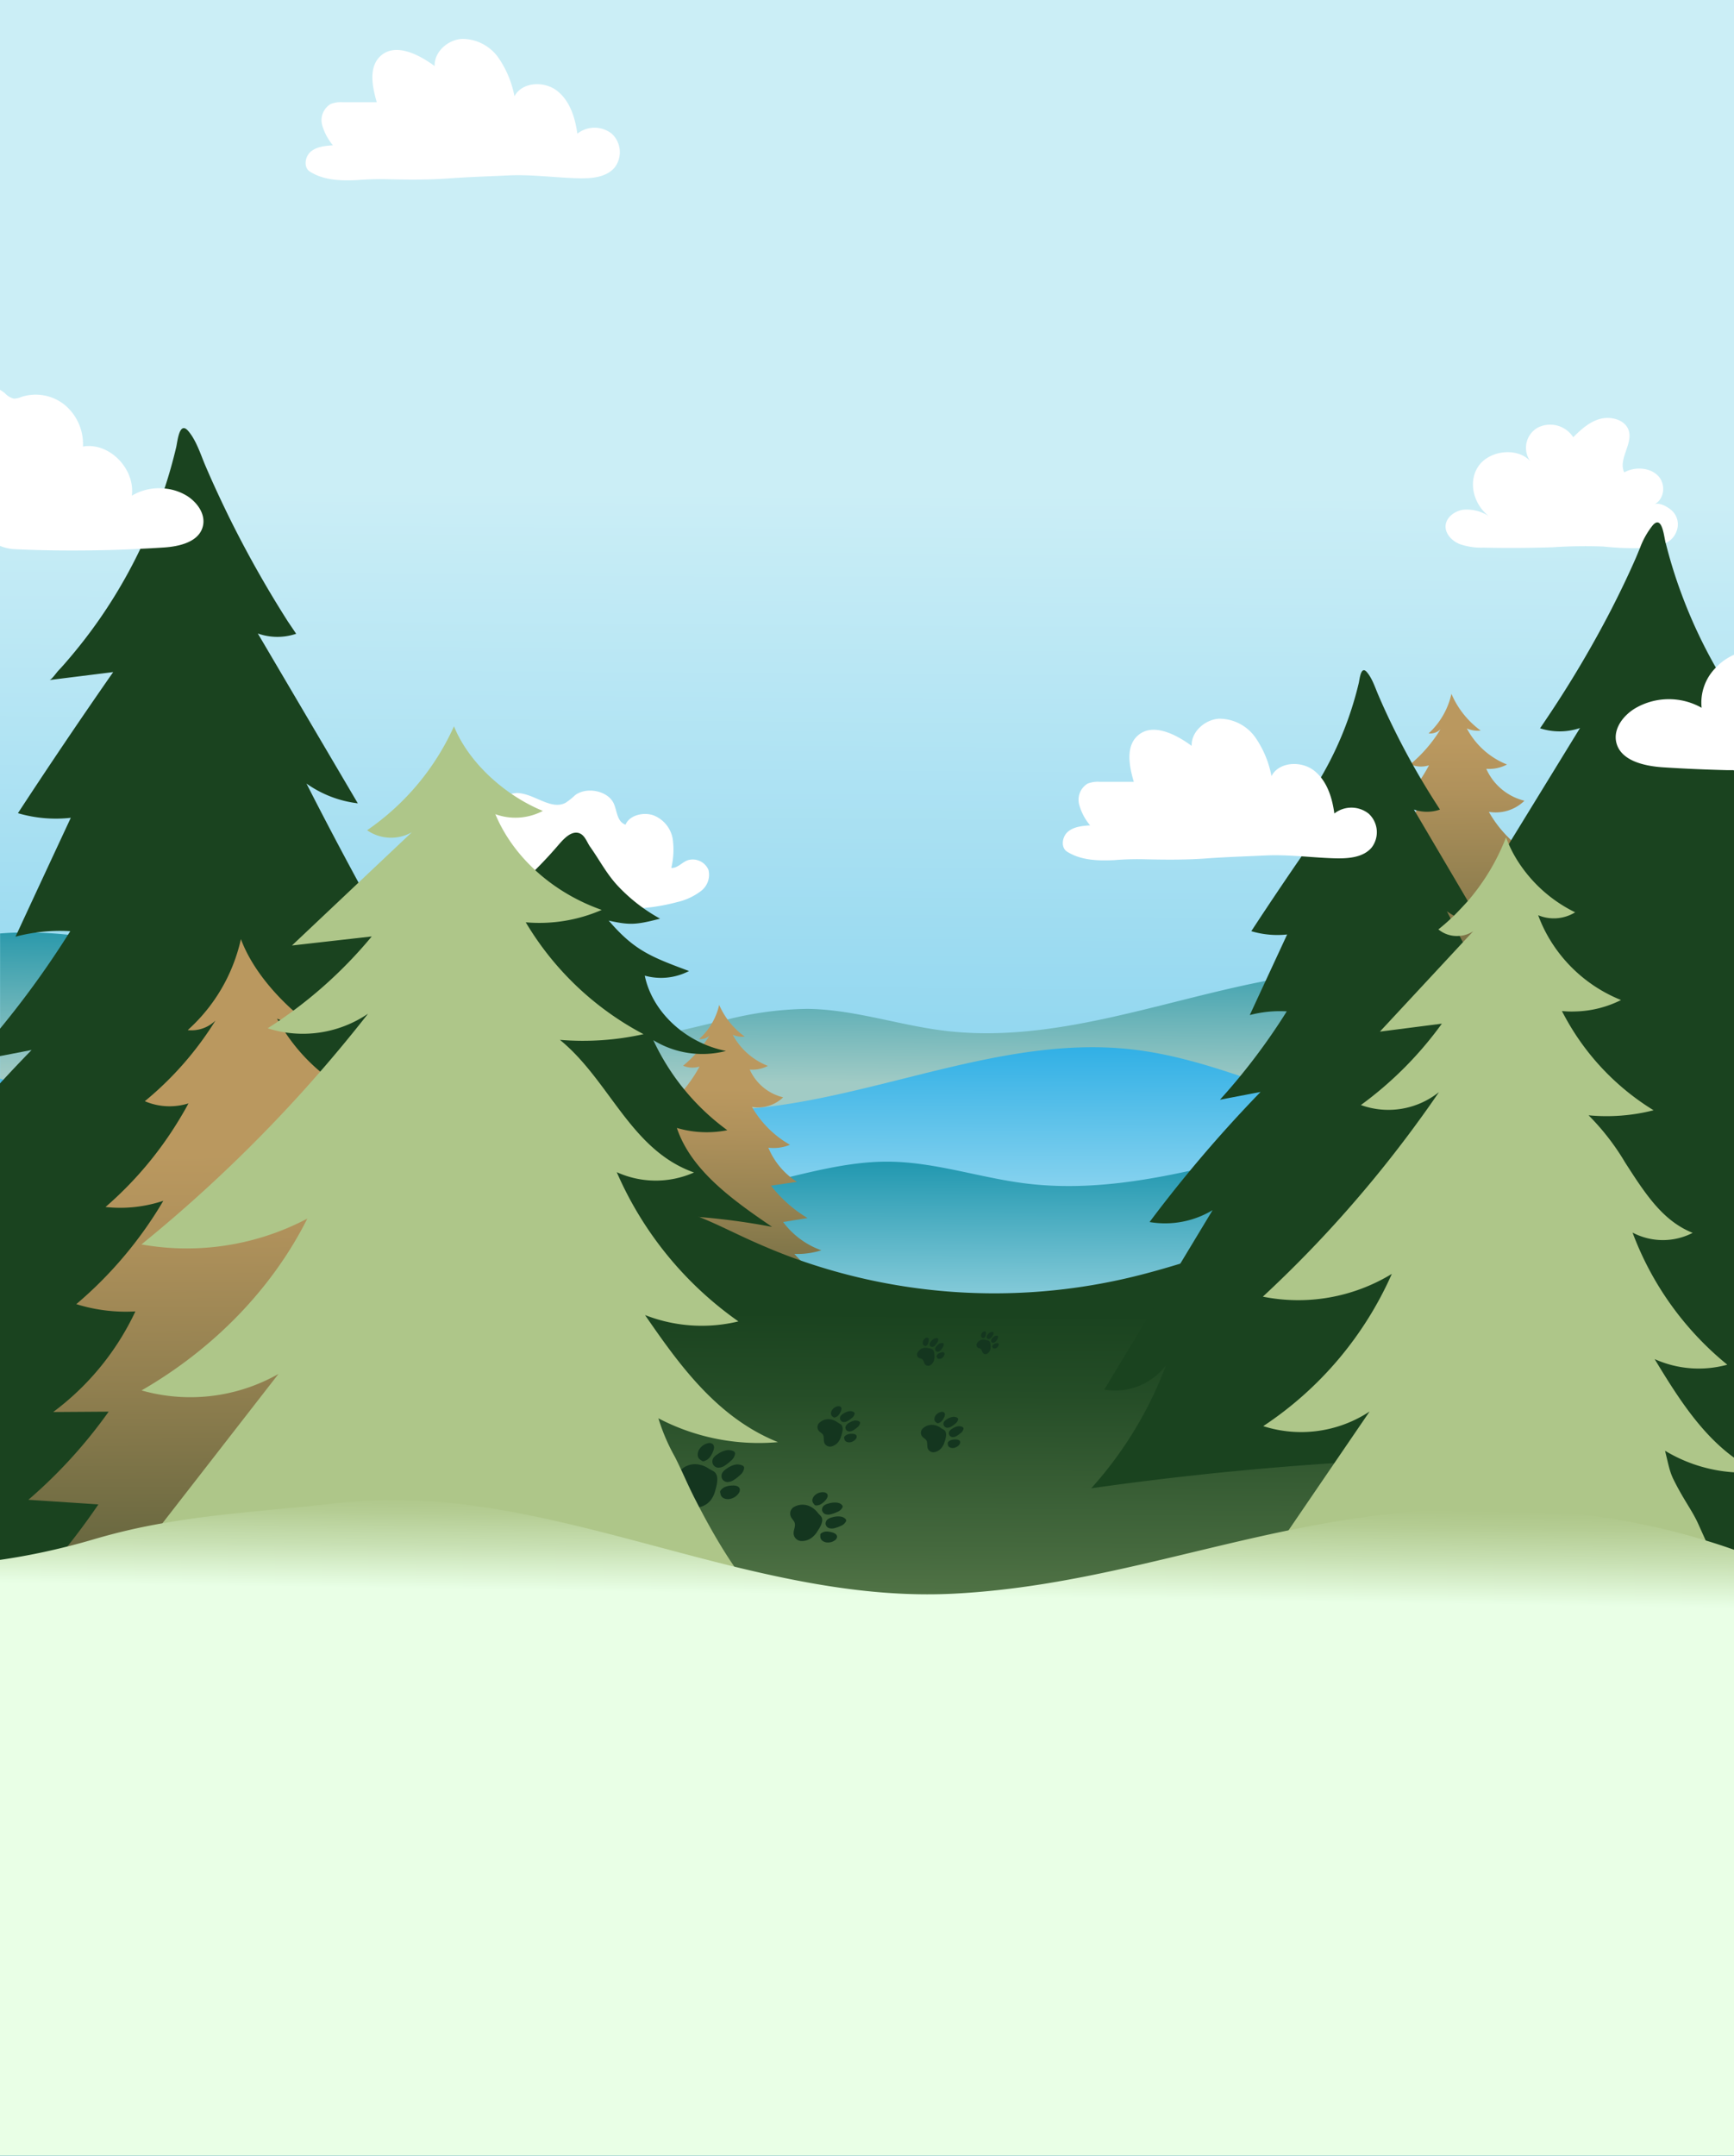 <svg id="Lager_1" data-name="Lager 1" xmlns="http://www.w3.org/2000/svg" xmlns:xlink="http://www.w3.org/1999/xlink" viewBox="0 0 375 466"><rect x="0" y="0" width="375" height="466" fill="#333333" stroke="none"/><defs><style>.cls-1{fill:url(#Namnlös_övertoning_4);}.cls-2{fill:#fff;}.cls-3{fill:url(#Namnlös_övertoning_11);}.cls-4{fill:url(#Namnlös_övertoning_26);}.cls-5{fill:url(#Namnlös_övertoning_10);}.cls-6{fill:url(#Namnlös_övertoning_14);}.cls-7{fill:url(#Namnlös_övertoning_26-2);}.cls-8{fill:url(#Namnlös_övertoning_19);}.cls-9{fill:#1a431f;}.cls-10{fill:url(#Namnlös_övertoning_26-3);}.cls-11{fill:#aec689;}.cls-12{fill:#14361f;}.cls-13{fill:url(#Namnlös_övertoning_22);}</style><linearGradient id="Namnlös_övertoning_4" x1="189.1" y1="-7.03" x2="185.5" y2="534.02" gradientUnits="userSpaceOnUse"><stop offset="0.21" stop-color="#cbeef6"/><stop offset="1" stop-color="#009ce0"/></linearGradient><linearGradient id="Namnlös_övertoning_11" x1="188.48" y1="192.14" x2="188.01" y2="237.83" gradientUnits="userSpaceOnUse"><stop offset="0" stop-color="#0087a2"/><stop offset="0.92" stop-color="#a1cbc5"/></linearGradient><linearGradient id="Namnlös_övertoning_26" x1="316" y1="261.61" x2="315.29" y2="160.35" gradientUnits="userSpaceOnUse"><stop offset="0.05" stop-color="#14361f"/><stop offset="0.09" stop-color="#1b3a22"/><stop offset="0.41" stop-color="#5f623c"/><stop offset="0.68" stop-color="#907f4f"/><stop offset="0.89" stop-color="#af915b"/><stop offset="1" stop-color="#ba985f"/></linearGradient><linearGradient id="Namnlös_övertoning_10" x1="187.6" y1="290.68" x2="188.09" y2="184.21" gradientUnits="userSpaceOnUse"><stop offset="0.09" stop-color="#cbeef6"/><stop offset="0.77" stop-color="#009ce0"/></linearGradient><linearGradient id="Namnlös_övertoning_14" x1="187.49" y1="322.91" x2="187.98" y2="214.62" gradientUnits="userSpaceOnUse"><stop offset="0.21" stop-color="#cbeef6"/><stop offset="0.75" stop-color="#0087a2"/></linearGradient><linearGradient id="Namnlös_övertoning_26-2" x1="156.75" y1="322.5" x2="157.45" y2="235.41" xlink:href="#Namnlös_övertoning_26"/><linearGradient id="Namnlös_övertoning_19" x1="186.72" y1="430.54" x2="187.79" y2="283.87" gradientUnits="userSpaceOnUse"><stop offset="0.07" stop-color="#aec689"/><stop offset="0.36" stop-color="#759460"/><stop offset="0.66" stop-color="#44683d"/><stop offset="0.88" stop-color="#254d27"/><stop offset="1" stop-color="#1a431f"/></linearGradient><linearGradient id="Namnlös_övertoning_26-3" x1="60.2" y1="406.91" x2="59.46" y2="249.57" xlink:href="#Namnlös_övertoning_26"/><linearGradient id="Namnlös_övertoning_22" x1="188.25" y1="350.34" x2="188.63" y2="324.65" gradientUnits="userSpaceOnUse"><stop offset="0.21" stop-color="#e9ffe6"/><stop offset="0.23" stop-color="#e7fee4"/><stop offset="0.58" stop-color="#c8e0b3"/><stop offset="0.85" stop-color="#b5cd94"/><stop offset="1" stop-color="#aec689"/></linearGradient></defs><rect class="cls-1" width="375" height="466"/><path class="cls-2" d="M124.45,38.52c3,.11,6.55,0,8.5-2.34a5.45,5.45,0,0,0-.65-7.28,6,6,0,0,0-7.44,0c-.48-3.49-1.63-7.14-4.41-9.29s-7.55-1.91-9.19,1.2a21.8,21.8,0,0,0-3.52-8.4,9.57,9.57,0,0,0-7.86-4c-3.06.2-6,2.81-5.88,5.87-3.48-2.56-8.51-5.09-11.7-2.18-2.61,2.37-1.82,6.57-.82,10H74.11a6,6,0,0,0-2.63.4,4.08,4.08,0,0,0-1.83,4.46A11.8,11.8,0,0,0,72,31.41c-1.69.12-3.49.28-4.78,1.36s-1.62,3.43-.2,4.33c3,1.89,6.68,2,10.21,1.83a62.72,62.72,0,0,1,6.8-.18c4.13.1,8.87.13,13-.18,4.34-.32,8.7-.45,12.88-.65C114.81,37.69,119.63,38.35,124.45,38.52Z"/><path class="cls-3" d="M357.78,225.46a145.84,145.84,0,0,1-18-5.19l-1.33-.46c-5.48-1.9-10.92-3.9-16.43-5.6-1.32-.41-2.64-.8-4-1.17-2.81-.79-5.63-1.48-8.49-2h0c-1.91-.36-3.84-.66-5.79-.88a76,76,0,0,0-8.1-.46h0a113.5,113.5,0,0,0-22,2.35c-23.15,4.5-46.15,13.63-69.47,10.75-9.92-1.22-19.58-4.61-29.57-4.72a75,75,0,0,0-17.34,2.31l-3.33.78c-2.26.54-4.52,1.09-6.78,1.59l-.89.2a152.57,152.57,0,0,1-23.59,3.22h0A156.56,156.56,0,0,1,86.32,224c-3-.53-6.07-1.17-9.07-1.89-.68-.17-1.36-.34-2-.53h0q-5.74-1.45-11.38-3.38l-1.19-.42-1.45-.51c-4.22-1.53-8.37-3.24-12.52-5-7.86-3.25-15.71-6.5-24-8.49a76.83,76.83,0,0,0-10-1.72c-2.37-.26-4.75-.42-7.14-.46-1.27,0-2.53,0-3.8,0s-2.5.09-3.75.18v136a86.68,86.68,0,0,0,9.12,3,130.34,130.34,0,0,0,14.73,3c3.15.49,6.32.88,9.48,1.23l.66.07c20.9,2.29,41.92,2.77,63,2.84,22.46.07,45-.32,67.4.51l2.48.1c31.29,1.28,62.43,4.89,93.52,9.06L273,359.32l9.18,1.28h0l21.93,3h.06c23.6,3.26,47.16,6.35,70.83,8.49V227.83A165.85,165.85,0,0,1,357.78,225.46Z"/><path class="cls-4" d="M326.83,222.38c-9.37-1.56-19-3.12-28.29-1.35a21.38,21.38,0,0,1-3.73.55c-2.14,0-4.36-.7-6.39,0a41.41,41.41,0,0,0,8-6.52,13.85,13.85,0,0,1-6,0,64.73,64.73,0,0,0,10.26-11.88l-6.49-.43a46.29,46.29,0,0,0,7.44-8.3l-5.13,0a25.07,25.07,0,0,0,7.62-9.46,15.2,15.2,0,0,1-5.48-.69,38.16,38.16,0,0,0,8.07-9.71,12.5,12.5,0,0,1-5.36.58,34.56,34.56,0,0,0,7.69-9.74,5.77,5.77,0,0,1-4.05-.21,30.46,30.46,0,0,0,6.54-7.58,3.18,3.18,0,0,1-2.58.9,16.43,16.43,0,0,0,4.94-8.56,19.29,19.29,0,0,0,6.33,7.95,6,6,0,0,1-3-.47,16.91,16.91,0,0,0,8.69,7.8,8.3,8.3,0,0,1-4.48.93,12.2,12.2,0,0,0,8.25,6.9,8.88,8.88,0,0,1-7.7,2.4,25.5,25.5,0,0,0,9.38,9.49,10.35,10.35,0,0,1-5.33.72,18.47,18.47,0,0,0,7.07,8.57l-6.42,1a33,33,0,0,0,9,8.1l-6,1a20.24,20.24,0,0,0,9.45,7.1,19.55,19.55,0,0,1-6.66.92c2.9,3.19,6.29,6.61,10.52,6.66C337.23,221.26,332.92,223.39,326.83,222.38Z"/><path class="cls-5" d="M375,271.24V391.68c-1.44.08-2.89.08-4.31.07-21.28-.2-42.48-1.63-63.64-3.75-28.46-2.85-56.84-6.93-85.24-10.88-37-5.15-74.07-10.08-111.34-11.76-1.73-.08-3.47-.16-5.2-.22-20.62-.76-41.29-.5-61.94-.5q-5.65,0-11.31,0c-6.05-.05-12.1-.14-18.14-.31h0c-1.94-.05-3.87-.11-5.81-.19-1.26,0-2.51-.09-3.77-.15-1.43-.05-2.85-.12-4.28-.2V233.16l.71.26,1.39.52q3.09,1.13,6.22,2.1a154.18,154.18,0,0,0,30.29,6.24,156.34,156.34,0,0,0,20.18.79l1.82-.06c3.38-.13,6.76-.37,10.12-.73a148.15,148.15,0,0,0,16.49-2.64c2.28-.5,4.56-1,6.84-1.59,3.69-.88,7.38-1.76,11.1-2.38a58.44,58.44,0,0,1,10.4-.91A83.4,83.4,0,0,1,131.85,237c4.41.93,8.82,1.92,13.28,2.47,1.08.13,2.17.24,3.25.32,1.27.1,2.52.17,3.79.2h0a86.11,86.11,0,0,0,10.65-.39h0c27.31-2.51,54.33-15.84,81.84-12.77,8.07.9,15.84,3.18,23.54,5.78,10.08,3.41,20.07,7.38,30.48,9.54q2.78.57,5.59,1l1.72.26h0c1.39.19,2.79.36,4.19.52,7.72.89,15.55,1.38,23.15,2.52a91.34,91.34,0,0,1,10.11,2h0a59.17,59.17,0,0,1,7.87,2.65h0a8.74,8.74,0,0,1,.9.39,47.15,47.15,0,0,1,11.66,7.2A57.53,57.53,0,0,1,375,271.24Z"/><path class="cls-6" d="M352.28,251.53l-.84-.3h0c-2.65-.93-5.28-1.86-7.93-2.74h0c-3.56-1.18-7.13-2.28-10.75-3.19a83.59,83.59,0,0,0-11.36-2.12,76.67,76.67,0,0,0-10.48-.42c-1.52,0-3,.11-4.55.23-.68,0-1.36.1-2,.17-15.7,1.47-31.29,6.49-46.92,9.89-11.81,2.59-23.64,4.25-35.56,2.78-9.92-1.22-19.57-4.61-29.57-4.72-7.23-.08-14.3,1.57-21.36,3.26-2.33.55-4.65,1.11-7,1.62s-4.94,1-7.44,1.42h0c-4.8.8-9.64,1.36-14.49,1.69-1.9.14-3.79.23-5.69.29a157.16,157.16,0,0,1-25-1.22,155.65,155.65,0,0,1-19.84-3.91c-4.27-1.14-8.5-2.46-12.66-4-.84-.3-1.67-.61-2.5-.93-5.26-2-10.44-4.24-15.66-6.34l-1.27-.51a128.67,128.67,0,0,0-17.06-5.66q-3.9-.93-7.87-1.47a82.21,82.21,0,0,0-19.58-.28q-3.27.34-6.51.95A82.42,82.42,0,0,0,0,238V360.84c.38.31.76.6,1.15.88,1,.78,2.06,1.52,3.13,2.23.85.57,1.72,1.13,2.6,1.65.29.19.59.36.89.54l.07,0c.73.42,1.47.83,2.21,1.22,12.48,6.6,26.8,9.09,40.87,10.66,33.51,3.72,67.3,2.77,101.05,2.89,10,0,20,.16,30,.53,25.28.93,50.44,3.42,75.56,6.52,39.2,4.84,78.28,11.17,117.5,15.42v-145A180.47,180.47,0,0,1,352.28,251.53Z"/><path class="cls-7" d="M166.84,279.67c-8.2-1.34-16.59-2.69-24.76-1.16a19.11,19.11,0,0,1-3.27.48c-1.87,0-3.81-.61-5.59,0a36.41,36.41,0,0,0,7-5.62,12.28,12.28,0,0,1-5.26,0,56.26,56.26,0,0,0,9-10.25l-5.68-.37a40.25,40.25,0,0,0,6.51-7.16l-4.49,0a21.62,21.62,0,0,0,6.67-8.16,13.63,13.63,0,0,1-4.79-.59,33.11,33.11,0,0,0,7.06-8.39,11,11,0,0,1-4.69.51,30,30,0,0,0,6.73-8.41,5.11,5.11,0,0,1-3.55-.18,26.55,26.55,0,0,0,5.73-6.54,2.75,2.75,0,0,1-2.26.77,14.1,14.1,0,0,0,4.33-7.38,16.66,16.66,0,0,0,5.53,6.86,5.28,5.28,0,0,1-2.6-.4,14.76,14.76,0,0,0,7.61,6.73,7.35,7.35,0,0,1-3.93.79,10.63,10.63,0,0,0,7.23,6,7.9,7.9,0,0,1-6.75,2.08,22.17,22.17,0,0,0,8.22,8.18,9.21,9.21,0,0,1-4.67.63,16,16,0,0,0,6.19,7.38l-5.62.83a28.67,28.67,0,0,0,7.9,7l-5.28.85a17.73,17.73,0,0,0,8.27,6.12,17.45,17.45,0,0,1-5.83.79c2.54,2.75,5.5,5.7,9.21,5.75C176,278.71,172.18,280.55,166.84,279.67Z"/><path class="cls-2" d="M320.83,118.38a14.25,14.25,0,0,1-5.21-.79c-1.62-.68-3-2.13-3-3.77,0-1.84,1.84-3.34,3.79-3.63a8.65,8.65,0,0,1,5.59,1.4c-3.35-2.57-4.59-7.47-2.25-10.84s8.27-4.14,11.14-1.12a5,5,0,0,1,1.71-7.21,5.93,5.93,0,0,1,7.63,2.09c1.65-1.62,3.43-3.29,5.74-3.94s5.26.1,6.15,2.19c1.27,3-2.25,6.41-.86,9.35,2.25-1.24,5.43-1.11,7.24.66s1.54,5.11-.75,6.28c1.18-.61,3.29.74,4,1.51a4.05,4.05,0,0,1,.92,4c-1.09,3.6-5.27,3.8-8.65,3.94a62.75,62.75,0,0,1-7.25-.36,105.86,105.86,0,0,0-11,.16Q328.34,118.54,320.83,118.38Z"/><path class="cls-2" d="M146.45,195a13.43,13.43,0,0,0,5.1-2.36,4.42,4.42,0,0,0,1.67-4.59,3.7,3.7,0,0,0-4.57-2.07c-1.22.48-2.13,1.71-3.47,1.63a17,17,0,0,0,.29-6.34,6.68,6.68,0,0,0-4.09-5c-2.25-.83-5.33,0-6.09,2-1.9-.65-1.82-3-2.57-4.6-1.23-2.7-5.78-3.68-8.32-1.8a15,15,0,0,1-2.11,1.68c-3.18,1.63-6.72-2-10.41-2.13a7.74,7.74,0,0,0-5.86,3.13,12.75,12.75,0,0,0,.37,16.54c3.16,3.55,8.44,5.49,13.57,5.3,2.17-.08,4.28-.81,6.45-.69,3.13.17,6.12.8,9.28.75A42.67,42.67,0,0,0,146.45,195Z"/><path class="cls-8" d="M375,261.21V383.56c-12.09-.91-24.15-2.22-36.23-3.19-28.12-2.25-56.36-2.62-84.57-3-10.79-.14-21.6-.28-32.39-.26-15.83,0-31.65.4-47.43,1.63-7.49.58-14.95,1.35-22.41,2.2-13.49,1.54-27,3.33-40.49,4.7C74.2,389.41,35.22,389.59,0,378V263.07c6.16.38,12.3,1,18.43,1.73,4.2.47,8.39,1,12.59,1.4l2.64.27c3.71.36,7.42.67,11.15.88,1.08.06,2.16.11,3.25.15q4.14.15,8.26.1h0q4,0,8-.24,4.95-.24,9.89-.68c7.52-.64,15-1.55,22.53-2.5l8.83-1.14h0c7.05-.89,14.08-1.76,21.14-2.4a93.82,93.82,0,0,1,9.91-.5c1.36,0,2.72.09,4.07.24a32.25,32.25,0,0,1,3.78.58,42.55,42.55,0,0,1,6.8,2.13c3.73,1.49,7.34,3.35,11,5s7.21,3.11,10.91,4.4a127.22,127.22,0,0,0,67.16,4.54c5-1,9.94-2.36,14.83-3.85,12.09-3.68,23.94-8.29,36.14-11.62.88-.26,1.77-.49,2.66-.72,2.47-.63,5-1.21,7.46-1.72h0a159.6,159.6,0,0,1,29.32-3.22,162.46,162.46,0,0,1,24.74,1.44c2.81.37,5.61.83,8.39,1.36Q369.51,259.77,375,261.21Z"/><path class="cls-9" d="M375,165.79l-.65-.08.57.79a.44.44,0,0,1,.08.11V366.24q-35.36-2.43-70.83-2.59h-.06q-17.25-.09-34.5.37l1.39-1.94,2-2.76q11.26-15.7,22.5-31.42l4.34-6.06-16.51,8.05h0L283,330l0-.09q3.27-7,6.95-13.74a254.82,254.82,0,0,1,18.22-28.83,36.58,36.58,0,0,1-11.94,3.27,105,105,0,0,1,13.22-23,67.07,67.07,0,0,0-16.15,5.71l8.13-14.2h0q4.35-7.62,8.72-15.22c.22-.4.44-.79.67-1.18l5.77-10.07L303,238.49q5.46-8.91,10.72-18,2.17-3.73,4.31-7.5c.57-1,1.14-2,1.7-3q3.9-6.92,7.67-13.9c.2-.36.39-.73.59-1.1.62-1.15,1.24-2.3,1.84-3.45.32-.57.62-1.15.93-1.73-.52.35-1.05.69-1.59,1a25.89,25.89,0,0,1-10,3.27l7.1-11.56.55-.91,14.88-24.24a13.73,13.73,0,0,1-8.64.06c.62-.9,1.23-1.82,1.84-2.73A235.7,235.7,0,0,0,348.33,132c1.85-3.6,3.62-7.25,5.27-11,.36-.81.71-1.69,1.08-2.58h0a17.65,17.65,0,0,1,2.73-4.85c2-2.3,2.43,2.23,2.74,3.5,0,.1,0,.2.08.3a103.08,103.08,0,0,0,3.37,10.89,107.36,107.36,0,0,0,7.45,16c1,1.69,2,3.36,3,5,.3.47.6.93.92,1.39Z"/><path class="cls-9" d="M142.75,198.58c-5.19,1.36-6.62,1.42-11.11.42,5.52,6.41,9,7.79,17.37,10.9a13.11,13.11,0,0,1-9.57,1c1.6,7.84,8.82,14.54,17.56,16.28a20.31,20.31,0,0,1-15.71-2.33,50.35,50.35,0,0,0,16,19.46,22.88,22.88,0,0,1-10.91-.49c3.06,9.16,12.07,15.58,20.6,21.39a145.12,145.12,0,0,0-45.14-1.49c-5.84.73-11.93,1.8-17.54.16a30.36,30.36,0,0,0,12.67-15,20.34,20.34,0,0,1-16.89,3.87,39.61,39.61,0,0,0,13.47-15.26,26.71,26.71,0,0,1-7,4.2c-2.63.93-5.81,1-8.15-.42a63.89,63.89,0,0,0,14.19-14,12.64,12.64,0,0,1-7.35,2.19,2.14,2.14,0,0,1-1.23-.28c-1-.74.06-2.16,1.08-2.92a34.15,34.15,0,0,0,11-13.6,10,10,0,0,1-10.63,1.92,26.66,26.66,0,0,0,7.74-10.43,11.39,11.39,0,0,1-9.19,1.53,81.29,81.29,0,0,0,9.48-11,20.48,20.48,0,0,1-9.47,3.2c.56,0,1.74-1.25,2.19-1.58l2.26-1.75c1.48-1.19,2.93-2.42,4.33-3.69a90.35,90.35,0,0,0,7.79-8c.88-1,2.54-3.1,4.29-2.85,1.54.22,2,2,2.76,3.06,2,2.81,3.49,5.75,5.9,8.35A36.84,36.84,0,0,0,142.75,198.58Z"/><path class="cls-9" d="M125,343.55q-8.27-.23-16.53-.32-37.26-.44-74.48,1.86-5.88.35-11.76.79-9.76.71-19.53,1.61l-2.7.25V234.19c.23-.26.47-.51.71-.77q3-3.25,6.13-6.45L0,228.29v-5.92a200.28,200.28,0,0,0,14.69-20.29c.18-.26.34-.52.51-.79a37.62,37.62,0,0,0-7.65.33,35.13,35.13,0,0,0-4.2.86c.13-.28.26-.57.4-.85q5.77-12.44,11.56-24.85a29.07,29.07,0,0,1-11.43-1q10.08-15.42,20.6-30.5L10.68,147c.48-.06,1.56-1.64,1.91-2q.95-1,1.86-2.07,1.88-2.18,3.65-4.45a107.13,107.13,0,0,0,6.64-9.56,108.56,108.56,0,0,0,5.58-10.22,109.34,109.34,0,0,0,4.47-10.79c.26-.74.52-1.48.76-2.22q1.47-4.43,2.55-9c.3-1.27.68-5.8,2.63-3.5,1.71,2,2.64,5,3.67,7.43,1.58,3.7,3.28,7.35,5.06,11a238.37,238.37,0,0,0,12.82,22.76L64.05,137a12.67,12.67,0,0,1-8.29-.06l21.62,36.71a24.16,24.16,0,0,1-11.1-4.27q5.48,10.77,11.25,21.39Q85,204.55,92.93,218l-13.07-5.81L86.32,224l7.74,14.08,7.52,13.67h0l.63,1.15c-.43-.23-.87-.45-1.31-.66a61.82,61.82,0,0,0-14.18-5.05q2.5,3.44,4.71,7.08a104.17,104.17,0,0,1,5.36,9.93q1.41,3,2.62,6A34.15,34.15,0,0,1,88,266.9a259.87,259.87,0,0,1,24.19,42.66L96,301.37l17.92,26.07Z"/><path class="cls-2" d="M375,165.79V141.54a12,12,0,0,0-3.94,2.79A10.69,10.69,0,0,0,368,153a14.43,14.43,0,0,0-14.37.11c-2.54,1.52-4.7,4.32-4.12,7.22.83,4.08,6,5.27,10.18,5.54q6.9.44,13.82.61l1.43,0H375Z"/><path class="cls-2" d="M43.92,113.54c-.69,3.55-5,4.58-8.5,4.81-1.7.11-3.4.21-5.1.28-2.15.12-4.3.2-6.45.26-7,.18-14,.15-21-.19A9.82,9.82,0,0,1,0,118V84.27A7.64,7.64,0,0,1,1.06,85a4,4,0,0,0,1.88,1.16,3.76,3.76,0,0,0,1.63-.34A10,10,0,0,1,14,87.53a11,11,0,0,1,3.94,9c5.61-1,11.32,4.75,10.57,10.62a11.5,11.5,0,0,1,7.08-1.55,11.14,11.14,0,0,1,4.93,1.64C42.6,108.59,44.41,111,43.92,113.54Z"/><path class="cls-10" d="M120,361.64l-.7.27h0c-3.09,1.2-6,2.38-8.8,3.45-9.19,3.46-17.51,5.79-28.19,4-12.88-2.11-25.94-4.22-38.95-4.76-3.78-.16-7.55-.19-11.31,0a106.74,106.74,0,0,0-15.72,1.71c-2.08.39-4.15.84-6.25,1.09q-1.21.15-2.46.18A72.2,72.2,0,0,1,0,367v-4.4l1.15-.88a96.06,96.06,0,0,0,10.22-9.12A32.44,32.44,0,0,1,0,353v-2.93c.91-.84,1.81-1.71,2.7-2.59q3.32-3.25,6.42-6.72c1.88-2.11,3.71-4.27,5.47-6.48q3.51-4.41,6.69-9.08l-15.14-1A106.63,106.63,0,0,0,23.5,305.15l-12,.08a57.66,57.66,0,0,0,17.78-21.75,35.91,35.91,0,0,1-12.78-1.57A87.5,87.5,0,0,0,31,266.2q2.31-3.21,4.32-6.63a29.45,29.45,0,0,1-12.5,1.34,79,79,0,0,0,15.77-18.63c.76-1.24,1.49-2.49,2.17-3.77a13.58,13.58,0,0,1-9.44-.47c1.05-.86,2.07-1.75,3.07-2.67A71,71,0,0,0,46.6,220.6a7.39,7.39,0,0,1-6,2.07,37.19,37.19,0,0,0,8.09-10.38A37.63,37.63,0,0,0,52.1,203c2,5.4,6.07,10.6,10.53,14.75.26.25.53.49.79.71,1.13,1,2.28,2,3.43,2.81a14.12,14.12,0,0,1-6.24-.8c-.24-.08-.47-.17-.7-.27.1.18.2.36.31.54.45.84,1,1.65,1.48,2.45a39.54,39.54,0,0,0,7.55,8.46,38.3,38.3,0,0,0,10.93,6.48,19.57,19.57,0,0,1-10.46,2.13c.31.69.65,1.36,1,2a28.78,28.78,0,0,0,5.54,7.07A28,28,0,0,0,89,256.14a21,21,0,0,1-18,5.52,55.15,55.15,0,0,0,3.25,5,58.77,58.77,0,0,0,18.63,16.78,24.34,24.34,0,0,1-12.42,1.67A42.66,42.66,0,0,0,97,304.82L82,307a76.7,76.7,0,0,0,20.89,18.53l.16.1L89,327.89a47.26,47.26,0,0,0,19.52,15.34q1.25.54,2.52,1a46.42,46.42,0,0,1-15.53,2.1L97,347.93C103.38,354.76,110.85,361.53,120,361.64Z"/><path class="cls-9" d="M311.41,175a8.62,8.62,0,0,1-5.63,0l14.67,24.89a16.26,16.26,0,0,1-7.53-2.9q8.54,16.78,18.07,33L322.13,226l15.16,27.58a42.86,42.86,0,0,0-10.51-3.87,71.79,71.79,0,0,1,8.6,15.6,23.38,23.38,0,0,1-7.77-2.22A175.15,175.15,0,0,1,344,292l-10.93-5.55,19.66,28.6A696.09,696.09,0,0,0,236,321.71a83.43,83.43,0,0,0,16.16-26.59,13.76,13.76,0,0,1-13.34,5.25l23.42-38.78a19.94,19.94,0,0,1-13.63,2.57,290.59,290.59,0,0,1,24-28.12l-8.78,1.68a135.65,135.65,0,0,0,14.45-19.1,25.62,25.62,0,0,0-8,.8L278.36,202a19.72,19.72,0,0,1-7.75-.71q6.83-10.44,14-20.68l-9.36,1.17c.32,0,1-1.11,1.29-1.37q.64-.71,1.26-1.41c.86-1,1.68-2,2.48-3a70.6,70.6,0,0,0,4.5-6.48,74.33,74.33,0,0,0,9.06-21.83c.21-.86.46-3.94,1.78-2.38,1.17,1.37,1.79,3.4,2.49,5,1.07,2.51,2.23,5,3.43,7.42a162.17,162.17,0,0,0,8.7,15.44Z"/><path class="cls-11" d="M375,318.26a32.78,32.78,0,0,1-14.91-4.66c.85,3.48,1,4.64,2.05,6.65,2.05,4.07,3.87,6.37,5.12,9.15.54,1.21,1.09,2.42,1.63,3.61h0a107.28,107.28,0,0,0,6.1,11.74V365l-1.19-.09-49.44-3.56c-14-1-28.28-2-42.19-.76h0c-3.75.32-7.47.8-11.15,1.48a88.45,88.45,0,0,0-17,4.83l6.35-9.31,18.29-26.79,9.91-14.52,7.62-11.16a26.88,26.88,0,0,1-23,3.16A76.55,76.55,0,0,0,301,275.37a38.88,38.88,0,0,1-27.89,4.92,259.41,259.41,0,0,0,18.23-18.7q7.72-8.76,14.65-18.18h0c.1-.14.21-.28.31-.43q2.51-3.4,4.89-6.9a17.51,17.51,0,0,1-16.88,2.79,79.18,79.18,0,0,0,17.51-17.59L298.42,223l2.14-2.3,9-9.68h0l6.81-7.33,2.23-2.39a6,6,0,0,1-2.94,1,6.23,6.23,0,0,1-4.59-1.4q1.38-1.09,2.67-2.31c.24-.21.47-.43.71-.66,1-1,2-2.07,3-3.17A47.14,47.14,0,0,0,325.7,181c.19.53.4,1.06.63,1.58a26.64,26.64,0,0,0,1.69,3.21,30.68,30.68,0,0,0,12.63,11.42,8.82,8.82,0,0,1-8,.63,30.54,30.54,0,0,0,2.43,5.1h0l.28.46a31.83,31.83,0,0,0,15.21,12.77,23.24,23.24,0,0,1-9.84,2.47,20.64,20.64,0,0,1-2.94-.09c.21.42.43.84.66,1.25s.29.54.45.81A53.82,53.82,0,0,0,357.61,240a41.11,41.11,0,0,1-14.06,1.09,51.62,51.62,0,0,1,7.82,10.06h0a.41.41,0,0,1,.05.09h0c1.35,2.09,2.68,4.18,4.11,6.14,2.84,3.92,6,7.31,10.53,9.12a14.06,14.06,0,0,1-13-.06A67,67,0,0,0,373.55,295a23.29,23.29,0,0,1-15.71-1.21c4.74,7.83,9.86,16,17.16,21.3Z"/><path class="cls-2" d="M288.16,185.52c3,.11,6.55,0,8.5-2.34a5.45,5.45,0,0,0-.65-7.28,6,6,0,0,0-7.44-.05c-.47-3.49-1.63-7.14-4.41-9.29s-7.55-1.91-9.19,1.2a21.65,21.65,0,0,0-3.52-8.4,9.56,9.56,0,0,0-7.86-4c-3,.2-6,2.81-5.88,5.87-3.48-2.56-8.51-5.09-11.7-2.18-2.6,2.37-1.81,6.57-.81,9.95h-7.37a6,6,0,0,0-2.64.4,4.09,4.09,0,0,0-1.82,4.46,11.65,11.65,0,0,0,2.38,4.55c-1.68.12-3.49.28-4.78,1.36s-1.62,3.43-.2,4.33c3,1.89,6.68,2,10.21,1.83a62.87,62.87,0,0,1,6.81-.18c4.12.1,8.86.13,13-.18,4.34-.32,8.71-.45,12.88-.65C278.52,184.69,283.34,185.35,288.16,185.52Z"/><path class="cls-12" d="M175.33,325.71a4.78,4.78,0,0,1,1.48,1.24c.27.37.81.77.94,1.18.29.94-.43,2.07-1.08,3.05a4.83,4.83,0,0,1-1.25,1.31,3.52,3.52,0,0,1-1.94.62,1.73,1.73,0,0,1-1.85-1.55c-.06-.8.49-1.65.22-2.41-.18-.49-.65-.85-.83-1.34a1.64,1.64,0,0,1,.85-2.14A3.7,3.7,0,0,1,175.33,325.71Z"/><path class="cls-12" d="M176.41,325.42a2,2,0,0,0,1.17-.3,3.93,3.93,0,0,0,.92-.8,2.22,2.22,0,0,0,.42-.64.82.82,0,0,0,0-.7,1,1,0,0,0-.85-.41,2.47,2.47,0,0,0-1.7.53,1.86,1.86,0,0,0-.67,1,1.11,1.11,0,0,0,.15.8c.07.11.16.19.23.29A.43.43,0,0,0,176.41,325.42Z"/><path class="cls-12" d="M180.85,324.81a4.39,4.39,0,0,0-1.68.2,2.44,2.44,0,0,0-1,.46,1.19,1.19,0,0,0-.39,1,1.16,1.16,0,0,0,.71.84,2.13,2.13,0,0,0,1.25,0,7.23,7.23,0,0,0,1.28-.46,2.06,2.06,0,0,0,1.13-.93.47.47,0,0,0,0-.52,2,2,0,0,0-.53-.42A2.12,2.12,0,0,0,180.85,324.81Z"/><path class="cls-12" d="M177.62,331.43a1.93,1.93,0,0,1,1.15-.37,4.07,4.07,0,0,1,1.2.19,2.35,2.35,0,0,1,.7.32.82.82,0,0,1,.36.6,1,1,0,0,1-.5.8,2.49,2.49,0,0,1-1.72.45,1.8,1.8,0,0,1-1.11-.51,1.14,1.14,0,0,1-.3-.76c0-.12,0-.24,0-.36A.42.42,0,0,1,177.62,331.43Z"/><path class="cls-12" d="M181.63,327.81a4.43,4.43,0,0,0-1.69.19,2.41,2.41,0,0,0-1,.47,1.17,1.17,0,0,0-.39,1,1.15,1.15,0,0,0,.71.85,2.13,2.13,0,0,0,1.25,0,6.52,6.52,0,0,0,1.28-.46,2.06,2.06,0,0,0,1.12-.92.48.48,0,0,0,0-.53,1.84,1.84,0,0,0-.54-.41A2.06,2.06,0,0,0,181.63,327.81Z"/><path class="cls-12" d="M179.77,306.84a3.75,3.75,0,0,1,1.34.61c.27.21.75.39.93.67.4.63.11,1.6-.17,2.45a3.64,3.64,0,0,1-.64,1.21,2.64,2.64,0,0,1-1.29.85,1.32,1.32,0,0,1-1.67-.76c-.21-.56,0-1.3-.33-1.8-.23-.32-.65-.49-.88-.81a1.23,1.23,0,0,1,.18-1.73A2.8,2.8,0,0,1,179.77,306.84Z"/><path class="cls-12" d="M180.5,306.41a1.53,1.53,0,0,0,.8-.45,3.05,3.05,0,0,0,.5-.78,1.87,1.87,0,0,0,.18-.55.61.61,0,0,0-.15-.51.79.79,0,0,0-.71-.13,1.92,1.92,0,0,0-1.13.74,1.38,1.38,0,0,0-.28.88.84.84,0,0,0,.28.56l.22.16A.3.3,0,0,0,180.5,306.41Z"/><path class="cls-12" d="M183.62,305.06a3.17,3.17,0,0,0-1.19.49,1.83,1.83,0,0,0-.63.54.9.9,0,0,0-.06.84.85.85,0,0,0,.69.47,1.59,1.59,0,0,0,.91-.25,5.57,5.57,0,0,0,.84-.6,1.53,1.53,0,0,0,.63-.91.35.35,0,0,0-.13-.37,1.31,1.31,0,0,0-.47-.2A1.67,1.67,0,0,0,183.62,305.06Z"/><path class="cls-12" d="M182.62,310.55a1.48,1.48,0,0,1,.76-.5,2.61,2.61,0,0,1,.92-.11,1.84,1.84,0,0,1,.57.09.61.61,0,0,1,.39.36.79.79,0,0,1-.2.69,1.85,1.85,0,0,1-1.17.68,1.4,1.4,0,0,1-.91-.14.85.85,0,0,1-.37-.5c0-.09,0-.18-.05-.27A.33.33,0,0,1,182.62,310.55Z"/><path class="cls-12" d="M184.8,307.08a3.53,3.53,0,0,0-1.19.49,1.84,1.84,0,0,0-.62.55.87.87,0,0,0-.07.84.85.85,0,0,0,.69.47,1.67,1.67,0,0,0,.91-.25,5.57,5.57,0,0,0,.84-.6,1.59,1.59,0,0,0,.63-.91.36.36,0,0,0-.12-.38,1.62,1.62,0,0,0-1.07-.21Z"/><path class="cls-12" d="M151.11,316.58a5.49,5.49,0,0,1,2.13.86c.45.31,1.21.55,1.51,1,.68.95.29,2.5-.09,3.85a5.64,5.64,0,0,1-.92,1.94,4.2,4.2,0,0,1-2,1.43,2.07,2.07,0,0,1-2.67-1.07c-.37-.87-.07-2.05-.66-2.8-.38-.49-1-.72-1.43-1.21a1.94,1.94,0,0,1,.17-2.73A4.37,4.37,0,0,1,151.11,316.58Z"/><path class="cls-12" d="M152.22,315.85a2.31,2.31,0,0,0,1.22-.77,4.5,4.5,0,0,0,.73-1.25,2.84,2.84,0,0,0,.25-.88,1,1,0,0,0-.28-.79A1.22,1.22,0,0,0,153,312a3,3,0,0,0-1.73,1.23,2.15,2.15,0,0,0-.37,1.41,1.26,1.26,0,0,0,.47.85c.11.09.25.15.36.24A.5.5,0,0,0,152.22,315.85Z"/><path class="cls-12" d="M157,313.51a5.1,5.1,0,0,0-1.83.85,2.9,2.9,0,0,0-.95.89,1.43,1.43,0,0,0,0,1.33,1.34,1.34,0,0,0,1.11.68,2.49,2.49,0,0,0,1.42-.45,8.88,8.88,0,0,0,1.27-1,2.45,2.45,0,0,0,.93-1.47.57.57,0,0,0-.22-.58,2.23,2.23,0,0,0-.76-.27A2.43,2.43,0,0,0,157,313.51Z"/><path class="cls-12" d="M155.83,322.2a2.31,2.31,0,0,1,1.16-.85,4.41,4.41,0,0,1,1.43-.23,2.5,2.5,0,0,1,.91.1,1,1,0,0,1,.64.54,1.22,1.22,0,0,1-.27,1.09,2.91,2.91,0,0,1-1.78,1.15,2.11,2.11,0,0,1-1.45-.16,1.29,1.29,0,0,1-.61-.75c-.05-.14-.05-.28-.1-.42A.53.53,0,0,1,155.83,322.2Z"/><path class="cls-12" d="M159,316.6a5.28,5.28,0,0,0-1.83.86,2.86,2.86,0,0,0-.94.89,1.38,1.38,0,0,0-.05,1.32,1.33,1.33,0,0,0,1.12.69,2.53,2.53,0,0,0,1.41-.45,8.88,8.88,0,0,0,1.28-1,2.49,2.49,0,0,0,.93-1.46.58.58,0,0,0-.23-.59,2.14,2.14,0,0,0-.76-.26A2.43,2.43,0,0,0,159,316.6Z"/><path class="cls-11" d="M146,315c1.71,3.42,2.63,5.76,4.37,9.16,6.79,13.26,15,26.24,28.87,33.94a81.81,81.81,0,0,0,14.76,6c-11.17,1.76-22.64,1.05-34,.34l-63.57-4C66,358.55,34.32,356.79,6,366.74L60.22,297a38.67,38.67,0,0,1-29.61,3.56c15.7-9.05,28.31-22.11,35.85-37.14A55.91,55.91,0,0,1,30.59,269a311.41,311.41,0,0,0,49-49.87,25.06,25.06,0,0,1-21.7,3.15,96.37,96.37,0,0,0,22.5-19.85l-17.25,1.95L89.07,179.9a9.12,9.12,0,0,1-9.68-.43A54.36,54.36,0,0,0,98.18,157c3.07,7.65,10.8,14.84,19.22,18.29a12.76,12.76,0,0,1-10.27.71c3.87,9.31,12.48,17,23,20.69a33.77,33.77,0,0,1-16.43,2.68,64.73,64.73,0,0,0,25.47,24.18,60.27,60.27,0,0,1-18.08,1.23c10.81,8.82,15.25,23.81,29,28.67a20.41,20.41,0,0,1-16.71-.07,76.79,76.79,0,0,0,26.31,32.26,33.7,33.7,0,0,1-20.19-1.37c7.43,10.8,15.63,22.21,28.75,27.47a46.87,46.87,0,0,1-25.86-5.15A42.18,42.18,0,0,0,146,315Z"/><path class="cls-13" d="M375,335V466H0V337.19a142,142,0,0,0,14.59-2.9l.61-.15c1.69-.43,3.38-.9,5.05-1.39a131.81,131.81,0,0,1,14.89-3.47c12.37-2.19,24.56-2.85,37.78-4.37a118.88,118.88,0,0,1,29.94.64c3.7.51,7.39,1.15,11.07,1.89,15,3,29.87,7.54,44.87,11.21h0c15.68,3.82,31.48,6.7,47.72,5.83,25.64-1.36,48.12-8.73,72.11-13.67q2.19-.45,4.41-.87l.24-.05h0c4-.76,8.05-1.44,12.17-2q4.33-.6,8.77-1c22.06-1.94,44-.2,64.65,6.1h0Q372,333.94,375,335Z"/><path class="cls-12" d="M202.14,308.07a3.33,3.33,0,0,1,1.33.61c.28.21.76.38.94.66.4.63.11,1.6-.17,2.45a3.46,3.46,0,0,1-.64,1.21,2.69,2.69,0,0,1-1.29.85,1.32,1.32,0,0,1-1.67-.75c-.21-.57,0-1.31-.34-1.8-.22-.32-.64-.49-.88-.81a1.26,1.26,0,0,1,.19-1.74A2.82,2.82,0,0,1,202.14,308.07Z"/><path class="cls-12" d="M202.87,307.64a1.42,1.42,0,0,0,.79-.46,3,3,0,0,0,.51-.77,1.93,1.93,0,0,0,.18-.56.62.62,0,0,0-.16-.51.77.77,0,0,0-.7-.12,1.9,1.9,0,0,0-1.13.73,1.37,1.37,0,0,0-.28.89.88.88,0,0,0,.27.55,2,2,0,0,1,.23.17A.33.33,0,0,0,202.87,307.64Z"/><path class="cls-12" d="M206,306.28a3.53,3.53,0,0,0-1.19.49,2,2,0,0,0-.63.54.89.89,0,0,0-.06.85.86.86,0,0,0,.69.46,1.52,1.52,0,0,0,.91-.25,4.44,4.44,0,0,0,.84-.6,1.53,1.53,0,0,0,.63-.9.36.36,0,0,0-.13-.38,1.29,1.29,0,0,0-.47-.19A1.67,1.67,0,0,0,206,306.28Z"/><path class="cls-12" d="M205,311.78a1.4,1.4,0,0,1,.76-.51,2.86,2.86,0,0,1,.92-.1,1.83,1.83,0,0,1,.57.08.65.65,0,0,1,.39.37.81.81,0,0,1-.2.69,2,2,0,0,1-1.17.68,1.34,1.34,0,0,1-.91-.15.79.79,0,0,1-.37-.49,2.74,2.74,0,0,1,0-.28A.29.29,0,0,1,205,311.78Z"/><path class="cls-12" d="M207.17,308.31a3.17,3.17,0,0,0-1.19.49,1.83,1.83,0,0,0-.63.54.9.9,0,0,0-.06.84.85.85,0,0,0,.69.47,1.59,1.59,0,0,0,.91-.25,5.57,5.57,0,0,0,.84-.6,1.53,1.53,0,0,0,.63-.9.36.36,0,0,0-.13-.38,1.14,1.14,0,0,0-.47-.19A1.46,1.46,0,0,0,207.17,308.31Z"/><path class="cls-12" d="M199.91,291.36a2.46,2.46,0,0,1,1,.1,2.61,2.61,0,0,1,.75.22c.39.32.42,1,.43,1.61a2.57,2.57,0,0,1-.15.92,1.84,1.84,0,0,1-.64.82.9.9,0,0,1-1.24-.11c-.26-.32-.27-.85-.61-1.09s-.52-.17-.74-.32a.84.84,0,0,1-.26-1.16A1.9,1.9,0,0,1,199.91,291.36Z"/><path class="cls-12" d="M200.29,290.92a1,1,0,0,0,.41-.46,1.82,1.82,0,0,0,.15-.61,1.27,1.27,0,0,0,0-.39.44.44,0,0,0-.21-.3.53.53,0,0,0-.48.08,1.27,1.27,0,0,0-.56.72,1,1,0,0,0,0,.63.57.57,0,0,0,.3.29l.18.06A.23.23,0,0,0,200.29,290.92Z"/><path class="cls-12" d="M202,289.37a2.28,2.28,0,0,0-.66.58,1.17,1.17,0,0,0-.28.48.62.62,0,0,0,.14.56.64.64,0,0,0,.55.15,1.17,1.17,0,0,0,.53-.36,3.73,3.73,0,0,0,.41-.57,1.06,1.06,0,0,0,.2-.72c0-.11-.06-.19-.16-.22a1,1,0,0,0-.35,0A1.29,1.29,0,0,0,202,289.37Z"/><path class="cls-12" d="M202.55,293.12a1,1,0,0,1,.38-.5,2,2,0,0,1,.56-.26,1.07,1.07,0,0,1,.39-.07.4.4,0,0,1,.33.15.5.5,0,0,1,0,.48,1.25,1.25,0,0,1-.59.69.92.92,0,0,1-.62.11.57.57,0,0,1-.35-.23c0-.06,0-.12-.09-.17A.23.23,0,0,1,202.55,293.12Z"/><path class="cls-12" d="M203.19,290.41a2.12,2.12,0,0,0-.65.58,1.19,1.19,0,0,0-.29.48.65.65,0,0,0,.14.56.61.61,0,0,0,.55.15,1.12,1.12,0,0,0,.53-.36,3.73,3.73,0,0,0,.41-.57,1.06,1.06,0,0,0,.2-.72.25.25,0,0,0-.16-.22,1,1,0,0,0-.35,0A1.29,1.29,0,0,0,203.19,290.41Z"/><path class="cls-12" d="M212.47,289.59a1.92,1.92,0,0,1,.8.08c.18.06.46.06.6.18.32.25.34.81.35,1.3a2,2,0,0,1-.12.74,1.48,1.48,0,0,1-.52.67.72.72,0,0,1-1-.1c-.21-.25-.22-.68-.49-.87s-.43-.14-.6-.27a.67.67,0,0,1-.21-.93A1.53,1.53,0,0,1,212.47,289.59Z"/><path class="cls-12" d="M212.77,289.23a.75.75,0,0,0,.33-.37,1.78,1.78,0,0,0,.13-.49,1.13,1.13,0,0,0,0-.32.33.33,0,0,0-.17-.24.43.43,0,0,0-.39.06,1,1,0,0,0-.45.58.69.69,0,0,0,0,.51.43.43,0,0,0,.24.24l.14,0A.15.15,0,0,0,212.77,289.23Z"/><path class="cls-12" d="M214.15,288a1.8,1.8,0,0,0-.53.46,1,1,0,0,0-.23.4.46.46,0,0,0,.11.44.47.47,0,0,0,.44.13.81.81,0,0,0,.43-.3,2.15,2.15,0,0,0,.33-.46.83.83,0,0,0,.17-.58c0-.08-.05-.15-.13-.17a.67.67,0,0,0-.28,0A.87.87,0,0,0,214.15,288Z"/><path class="cls-12" d="M214.6,291a.81.81,0,0,1,.31-.4,1.57,1.57,0,0,1,.45-.22.89.89,0,0,1,.32-.05.31.31,0,0,1,.26.12.41.41,0,0,1,0,.39,1.05,1.05,0,0,1-.48.56.81.81,0,0,1-.5.09.47.47,0,0,1-.28-.19c0-.05,0-.1-.08-.14A.18.18,0,0,1,214.6,291Z"/><path class="cls-12" d="M215.12,288.82a1.7,1.7,0,0,0-.53.47,1,1,0,0,0-.23.39.49.49,0,0,0,.12.45.46.46,0,0,0,.44.12.94.94,0,0,0,.43-.29,3.83,3.83,0,0,0,.33-.46.9.9,0,0,0,.16-.59.18.18,0,0,0-.13-.17.88.88,0,0,0-.28,0A.85.85,0,0,0,215.12,288.82Z"/></svg>
